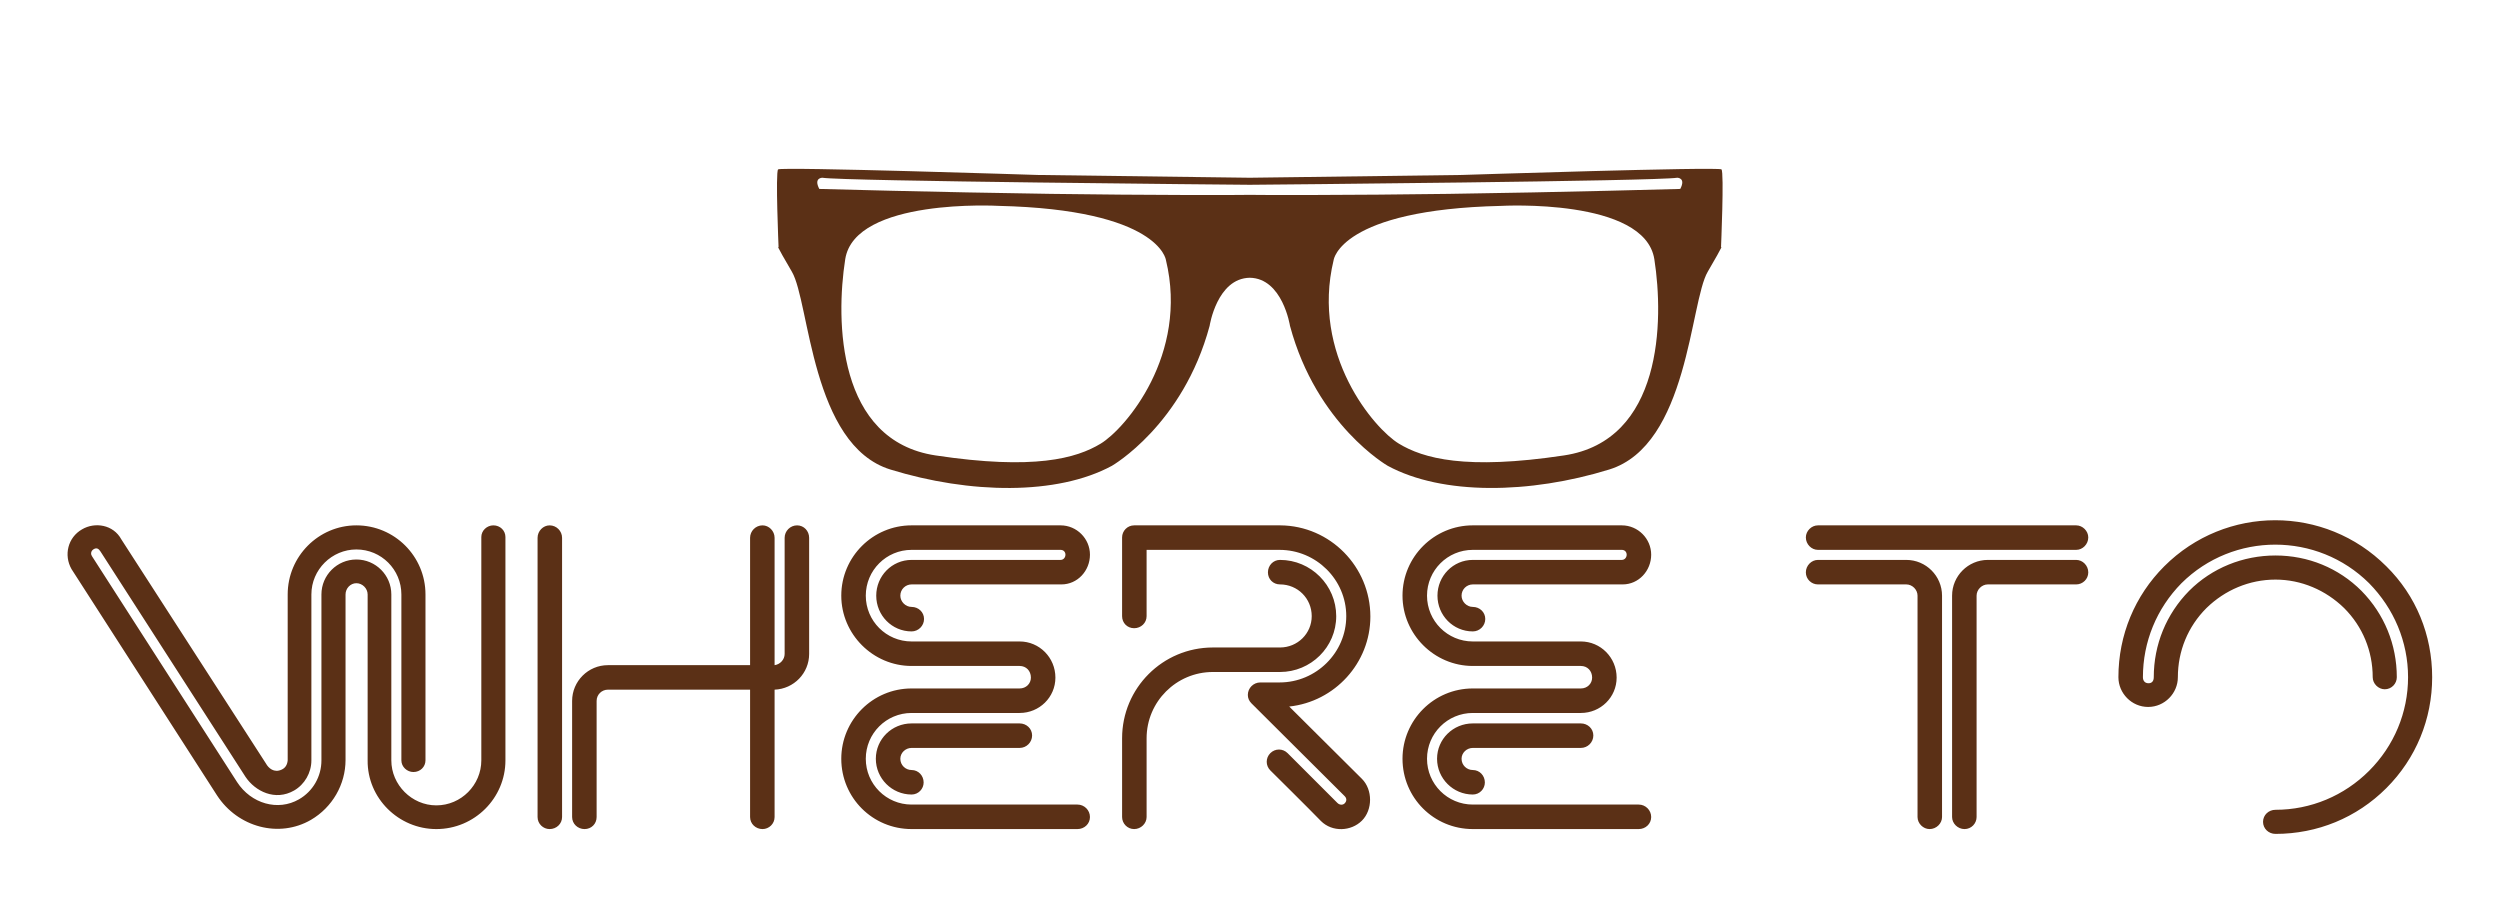 
        <svg xmlns="http://www.w3.org/2000/svg" xmlns:xlink="http://www.w3.org/1999/xlink" version="1.1" width="3171.429" 
        height="1143.655" viewBox="0 0 3171.429 1143.655">
			
			<g transform="scale(8.571) translate(10, 10)">
				<defs id="SvgjsDefs1758"></defs><g id="SvgjsG1759" featureKey="symbolFeature-0" transform="matrix(1.437,0,0,1.437,103.128,-21.871)" fill="#5b3016"><path xmlns="http://www.w3.org/2000/svg" d="M98.535,33.739c0,0,0.332-7.743,0.048-8.03c-0.283-0.286-26.75,0.572-26.75,0.572L50,26.568l-21.834-0.286  c0,0-26.464-0.858-26.749-0.572c-0.284,0.287,0.05,8.03,0.05,8.03s-0.458-0.61,1.375,2.517c1.83,3.125,1.983,17.848,10.146,20.365  c8.162,2.52,17.163,2.673,22.806-0.381c0,0,7.323-4.196,10.069-14.416c0,0,0.754-4.899,4.137-4.956  c3.383,0.057,4.141,4.956,4.141,4.956C56.886,52.044,64.21,56.24,64.21,56.24c5.643,3.054,14.645,2.9,22.805,0.381  c8.165-2.515,8.315-17.237,10.148-20.365C98.989,33.129,98.535,33.739,98.535,33.739z M34.648,53.952  c-2.517,1.525-6.866,2.745-17.011,1.217C7.492,53.648,7.34,41.288,8.331,34.958c0.993-6.332,15.791-5.493,15.791-5.493  c16.553,0.385,17.238,5.569,17.238,5.569C43.727,44.798,37.167,52.428,34.648,53.952z M82.361,55.169  c-10.145,1.528-14.495,0.309-17.01-1.217c-2.517-1.524-9.078-9.154-6.712-18.917c0,0,0.686-5.186,17.235-5.568  c0,0,14.802-0.839,15.794,5.493C92.657,41.29,92.507,53.648,82.361,55.169z M94.337,27.721c0,0-12.215,0.343-23.844,0.508  C60.488,28.371,50.908,28.358,50,28.331c-0.909,0.027-10.485,0.042-20.491-0.102c-11.631-0.168-23.848-0.508-23.848-0.508  c-0.608-1.153,0.306-1.153,0.306-1.153C8.132,26.923,48.298,27.28,50,27.294c1.704-0.014,41.865-0.372,44.032-0.727  C94.032,26.568,94.946,26.568,94.337,27.721z"></path></g><g id="SvgjsG1760" featureKey="nameFeature-0" transform="matrix(2.973,0,0,2.973,-0.004,53.249)" fill="#5b3016"><path d="M21.2 4.88 c0.34 0 0.6 0.26 0.6 0.58 l0 11.12 c0 1.88 -1.54 3.42 -3.44 3.42 c-1.88 0 -3.44 -1.54 -3.42 -3.42 l0 -8.26 c0 -0.3 -0.26 -0.56 -0.56 -0.56 s-0.54 0.26 -0.54 0.56 l0 8.24 c0 1.22 -0.66 2.36 -1.72 2.98 c-1.58 0.92 -3.64 0.38 -4.68 -1.22 l-7.24 -11.26 c-0.4 -0.7 -0.18 -1.58 0.52 -1.98 c0.64 -0.38 1.56 -0.24 1.96 0.5 l7.2 11.16 c0.12 0.22 0.4 0.48 0.78 0.3 c0.18 -0.08 0.28 -0.24 0.3 -0.46 l0 -8.26 c0 -1.9 1.54 -3.44 3.42 -3.44 c1.9 0 3.44 1.54 3.44 3.44 l0 8.26 c0 0.32 -0.26 0.58 -0.6 0.58 c-0.32 0 -0.6 -0.26 -0.6 -0.58 l0 -8.26 c0 -1.24 -1 -2.24 -2.24 -2.24 c-1.22 0 -2.24 1 -2.24 2.24 l0 8.26 c0 0.62 -0.34 1.2 -0.86 1.5 c-0.94 0.54 -1.94 0.04 -2.42 -0.68 l-7.22 -11.22 c-0.08 -0.12 -0.18 -0.22 -0.36 -0.1 c-0.14 0.1 -0.12 0.26 -0.06 0.34 l7.22 11.24 c0.7 1.08 2.04 1.46 3.08 0.86 c0.7 -0.4 1.12 -1.14 1.12 -1.94 l0 -8.26 c0 -0.96 0.78 -1.74 1.74 -1.74 s1.74 0.78 1.74 1.74 l0 8.26 c0 1.22 1.02 2.24 2.24 2.24 c1.24 0 2.24 -1.02 2.24 -2.24 l0 -11.12 c0 -0.32 0.28 -0.58 0.6 -0.58 z M24 4.88 c0.34 0 0.62 0.28 0.62 0.62 l0 13.9 c0 0.34 -0.28 0.6 -0.62 0.6 c-0.32 0 -0.6 -0.26 -0.6 -0.6 l0 -13.9 c0 -0.34 0.28 -0.62 0.6 -0.62 z M36.32 4.88 c0.34 0 0.6 0.28 0.6 0.62 l0 5.78 c0 0.96 -0.76 1.74 -1.72 1.78 l0 6.34 c0 0.34 -0.28 0.6 -0.6 0.6 c-0.34 0 -0.62 -0.26 -0.62 -0.6 l0 -6.34 l-7.08 0 c-0.3 0 -0.56 0.24 -0.56 0.56 l0 5.78 c0 0.34 -0.26 0.6 -0.6 0.6 s-0.62 -0.26 -0.62 -0.6 l0 -5.78 c0 -0.98 0.8 -1.78 1.78 -1.78 l7.08 0 l0 -6.34 c0 -0.34 0.28 -0.62 0.62 -0.62 c0.32 0 0.6 0.28 0.6 0.62 l0 6.34 c0.28 -0.04 0.5 -0.28 0.5 -0.56 l0 -5.78 c0 -0.34 0.28 -0.62 0.62 -0.62 z M42.02 4.88 l7.42 0 c0.8 0 1.46 0.66 1.46 1.46 s-0.62 1.48 -1.42 1.48 l-7.46 0 c-0.3 0 -0.56 0.24 -0.56 0.56 c0 0.3 0.26 0.56 0.56 0.56 c0.34 0 0.62 0.26 0.62 0.6 s-0.28 0.62 -0.62 0.62 c-0.98 0 -1.76 -0.8 -1.76 -1.78 s0.78 -1.78 1.76 -1.78 l7.42 0 c0.14 0 0.24 -0.12 0.24 -0.26 s-0.1 -0.24 -0.24 -0.24 l-7.42 0 c-1.26 0 -2.28 1.02 -2.28 2.28 s1.02 2.28 2.28 2.28 l5.38 0 c0.98 0 1.78 0.8 1.78 1.8 c0 0.98 -0.8 1.76 -1.78 1.76 l-5.38 0 c-1.26 0 -2.28 1.02 -2.28 2.28 s1.02 2.28 2.28 2.28 l8.26 0 c0.34 0 0.62 0.28 0.62 0.62 s-0.28 0.6 -0.62 0.6 l-8.26 0 c-1.94 0 -3.5 -1.56 -3.5 -3.5 c0 -1.92 1.56 -3.5 3.5 -3.5 l5.38 0 c0.32 0 0.56 -0.24 0.56 -0.54 c0 -0.34 -0.24 -0.58 -0.56 -0.58 l-5.38 0 c-1.92 0 -3.5 -1.58 -3.5 -3.5 c0 -1.94 1.58 -3.5 3.5 -3.5 z M42.02 14.74 l5.38 0 c0.34 0 0.62 0.26 0.62 0.6 s-0.28 0.62 -0.62 0.62 l-5.38 0 c-0.3 0 -0.56 0.24 -0.56 0.54 c0 0.32 0.26 0.56 0.56 0.56 c0.34 0 0.6 0.28 0.6 0.62 c0 0.32 -0.26 0.6 -0.6 0.6 c-0.98 0 -1.78 -0.8 -1.78 -1.78 s0.8 -1.76 1.78 -1.76 z M53.1 4.88 l7.28 0 c2.48 0.02 4.48 2.06 4.48 4.54 c0 2.32 -1.78 4.24 -4.04 4.48 l3.62 3.6 c0.54 0.54 0.54 1.54 0 2.08 s-1.48 0.58 -2.04 0.02 c-0.52 -0.54 -2.52 -2.52 -2.52 -2.52 c-0.24 -0.24 -0.24 -0.62 0 -0.86 s0.62 -0.24 0.86 0 l2.48 2.48 c0.1 0.1 0.26 0.12 0.36 0.02 s0.12 -0.24 0 -0.36 l-4.64 -4.62 c-0.12 -0.12 -0.18 -0.26 -0.18 -0.42 c0 -0.34 0.28 -0.62 0.62 -0.62 l0.96 0 c1.82 0 3.32 -1.48 3.32 -3.3 s-1.5 -3.3 -3.32 -3.3 l-6.62 0 l0 3.3 c0 0.34 -0.28 0.6 -0.62 0.6 s-0.6 -0.26 -0.6 -0.6 l0 -3.92 c0 -0.32 0.26 -0.6 0.6 -0.6 z M60.36 6.6 c1.54 0 2.8 1.26 2.8 2.8 s-1.26 2.78 -2.8 2.78 l-3.34 0 c-1.82 0 -3.3 1.48 -3.3 3.3 l0 3.92 c0 0.32 -0.28 0.6 -0.62 0.6 s-0.6 -0.28 -0.6 -0.6 l0 -3.92 c0 -2.5 2.02 -4.52 4.52 -4.52 l3.34 0 c0.88 0 1.58 -0.7 1.58 -1.56 c0 -0.88 -0.7 -1.58 -1.58 -1.58 c-0.34 0 -0.6 -0.26 -0.6 -0.6 s0.26 -0.62 0.6 -0.62 z M69.96 4.88 l7.42 0 c0.8 0 1.46 0.66 1.46 1.46 s-0.62 1.48 -1.42 1.48 l-7.46 0 c-0.3 0 -0.56 0.24 -0.56 0.56 c0 0.3 0.26 0.56 0.56 0.56 c0.34 0 0.62 0.26 0.62 0.6 s-0.28 0.62 -0.62 0.62 c-0.98 0 -1.76 -0.8 -1.76 -1.78 s0.78 -1.78 1.76 -1.78 l7.42 0 c0.14 0 0.24 -0.12 0.24 -0.26 s-0.1 -0.24 -0.24 -0.24 l-7.42 0 c-1.26 0 -2.28 1.02 -2.28 2.28 s1.02 2.28 2.28 2.28 l5.38 0 c0.98 0 1.78 0.8 1.78 1.8 c0 0.98 -0.8 1.76 -1.78 1.76 l-5.38 0 c-1.26 0 -2.28 1.02 -2.28 2.28 s1.02 2.28 2.28 2.28 l8.26 0 c0.34 0 0.62 0.28 0.62 0.62 s-0.28 0.6 -0.62 0.6 l-8.26 0 c-1.94 0 -3.5 -1.56 -3.5 -3.5 c0 -1.92 1.56 -3.5 3.5 -3.5 l5.38 0 c0.32 0 0.56 -0.24 0.56 -0.54 c0 -0.34 -0.24 -0.58 -0.56 -0.58 l-5.38 0 c-1.92 0 -3.5 -1.58 -3.5 -3.5 c0 -1.94 1.58 -3.5 3.5 -3.5 z M69.96 14.74 l5.38 0 c0.34 0 0.62 0.26 0.62 0.6 s-0.28 0.62 -0.62 0.62 l-5.38 0 c-0.3 0 -0.56 0.24 -0.56 0.54 c0 0.32 0.26 0.56 0.56 0.56 c0.34 0 0.6 0.28 0.6 0.62 c0 0.32 -0.26 0.6 -0.6 0.6 c-0.98 0 -1.78 -0.8 -1.78 -1.78 s0.8 -1.76 1.78 -1.76 z M87.14 4.88 l12.86 0 c0.32 0 0.6 0.28 0.6 0.6 c0 0.34 -0.28 0.62 -0.6 0.62 l-12.86 0 c-0.32 0 -0.6 -0.28 -0.6 -0.62 c0 -0.32 0.28 -0.6 0.6 -0.6 z M87.14 6.6 l4.4 0 c0.98 0 1.78 0.8 1.78 1.78 l0 11.02 c0 0.32 -0.28 0.6 -0.62 0.6 c-0.32 0 -0.6 -0.28 -0.6 -0.6 l0 -11.02 c0 -0.3 -0.26 -0.56 -0.56 -0.56 l-4.4 0 c-0.32 0 -0.6 -0.26 -0.6 -0.6 s0.28 -0.62 0.6 -0.62 z M95.6 6.6 l4.4 0 c0.32 0 0.6 0.28 0.6 0.62 s-0.28 0.6 -0.6 0.6 l-4.4 0 c-0.3 0 -0.56 0.26 -0.56 0.56 l0 11.02 c0 0.32 -0.26 0.6 -0.6 0.6 s-0.62 -0.28 -0.62 -0.6 l0 -11.02 c0 -0.98 0.8 -1.78 1.78 -1.78 z M109.92 6.38 c1.62 0 3.14 0.62 4.28 1.76 c1.14 1.16 1.76 2.68 1.76 4.3 c0 0.32 -0.26 0.6 -0.6 0.6 c-0.32 0 -0.6 -0.28 -0.6 -0.6 c0 -1.3 -0.5 -2.52 -1.42 -3.44 c-0.92 -0.9 -2.14 -1.42 -3.42 -1.42 c-1.3 0 -2.52 0.52 -3.44 1.42 c-0.92 0.92 -1.42 2.14 -1.42 3.44 c0 0.8 -0.66 1.48 -1.48 1.48 s-1.48 -0.68 -1.48 -1.48 c0 -2.1 0.82 -4.06 2.28 -5.52 c3.06 -3.06 8 -3.06 11.06 0 c1.48 1.46 2.28 3.42 2.28 5.52 c0 2.08 -0.8 4.04 -2.28 5.52 s-3.44 2.28 -5.52 2.28 c-0.34 0 -0.62 -0.26 -0.62 -0.6 s0.28 -0.6 0.62 -0.6 c1.76 0 3.42 -0.7 4.66 -1.94 s1.94 -2.9 1.94 -4.66 s-0.7 -3.42 -1.94 -4.68 c-2.58 -2.56 -6.76 -2.56 -9.34 0 c-1.24 1.26 -1.92 2.92 -1.92 4.68 c0 0.18 0.1 0.3 0.28 0.3 c0.16 0 0.26 -0.1 0.26 -0.3 c0 -1.62 0.62 -3.14 1.76 -4.3 c1.14 -1.14 2.68 -1.76 4.3 -1.76 z"></path></g>
			</g>
		</svg>
	